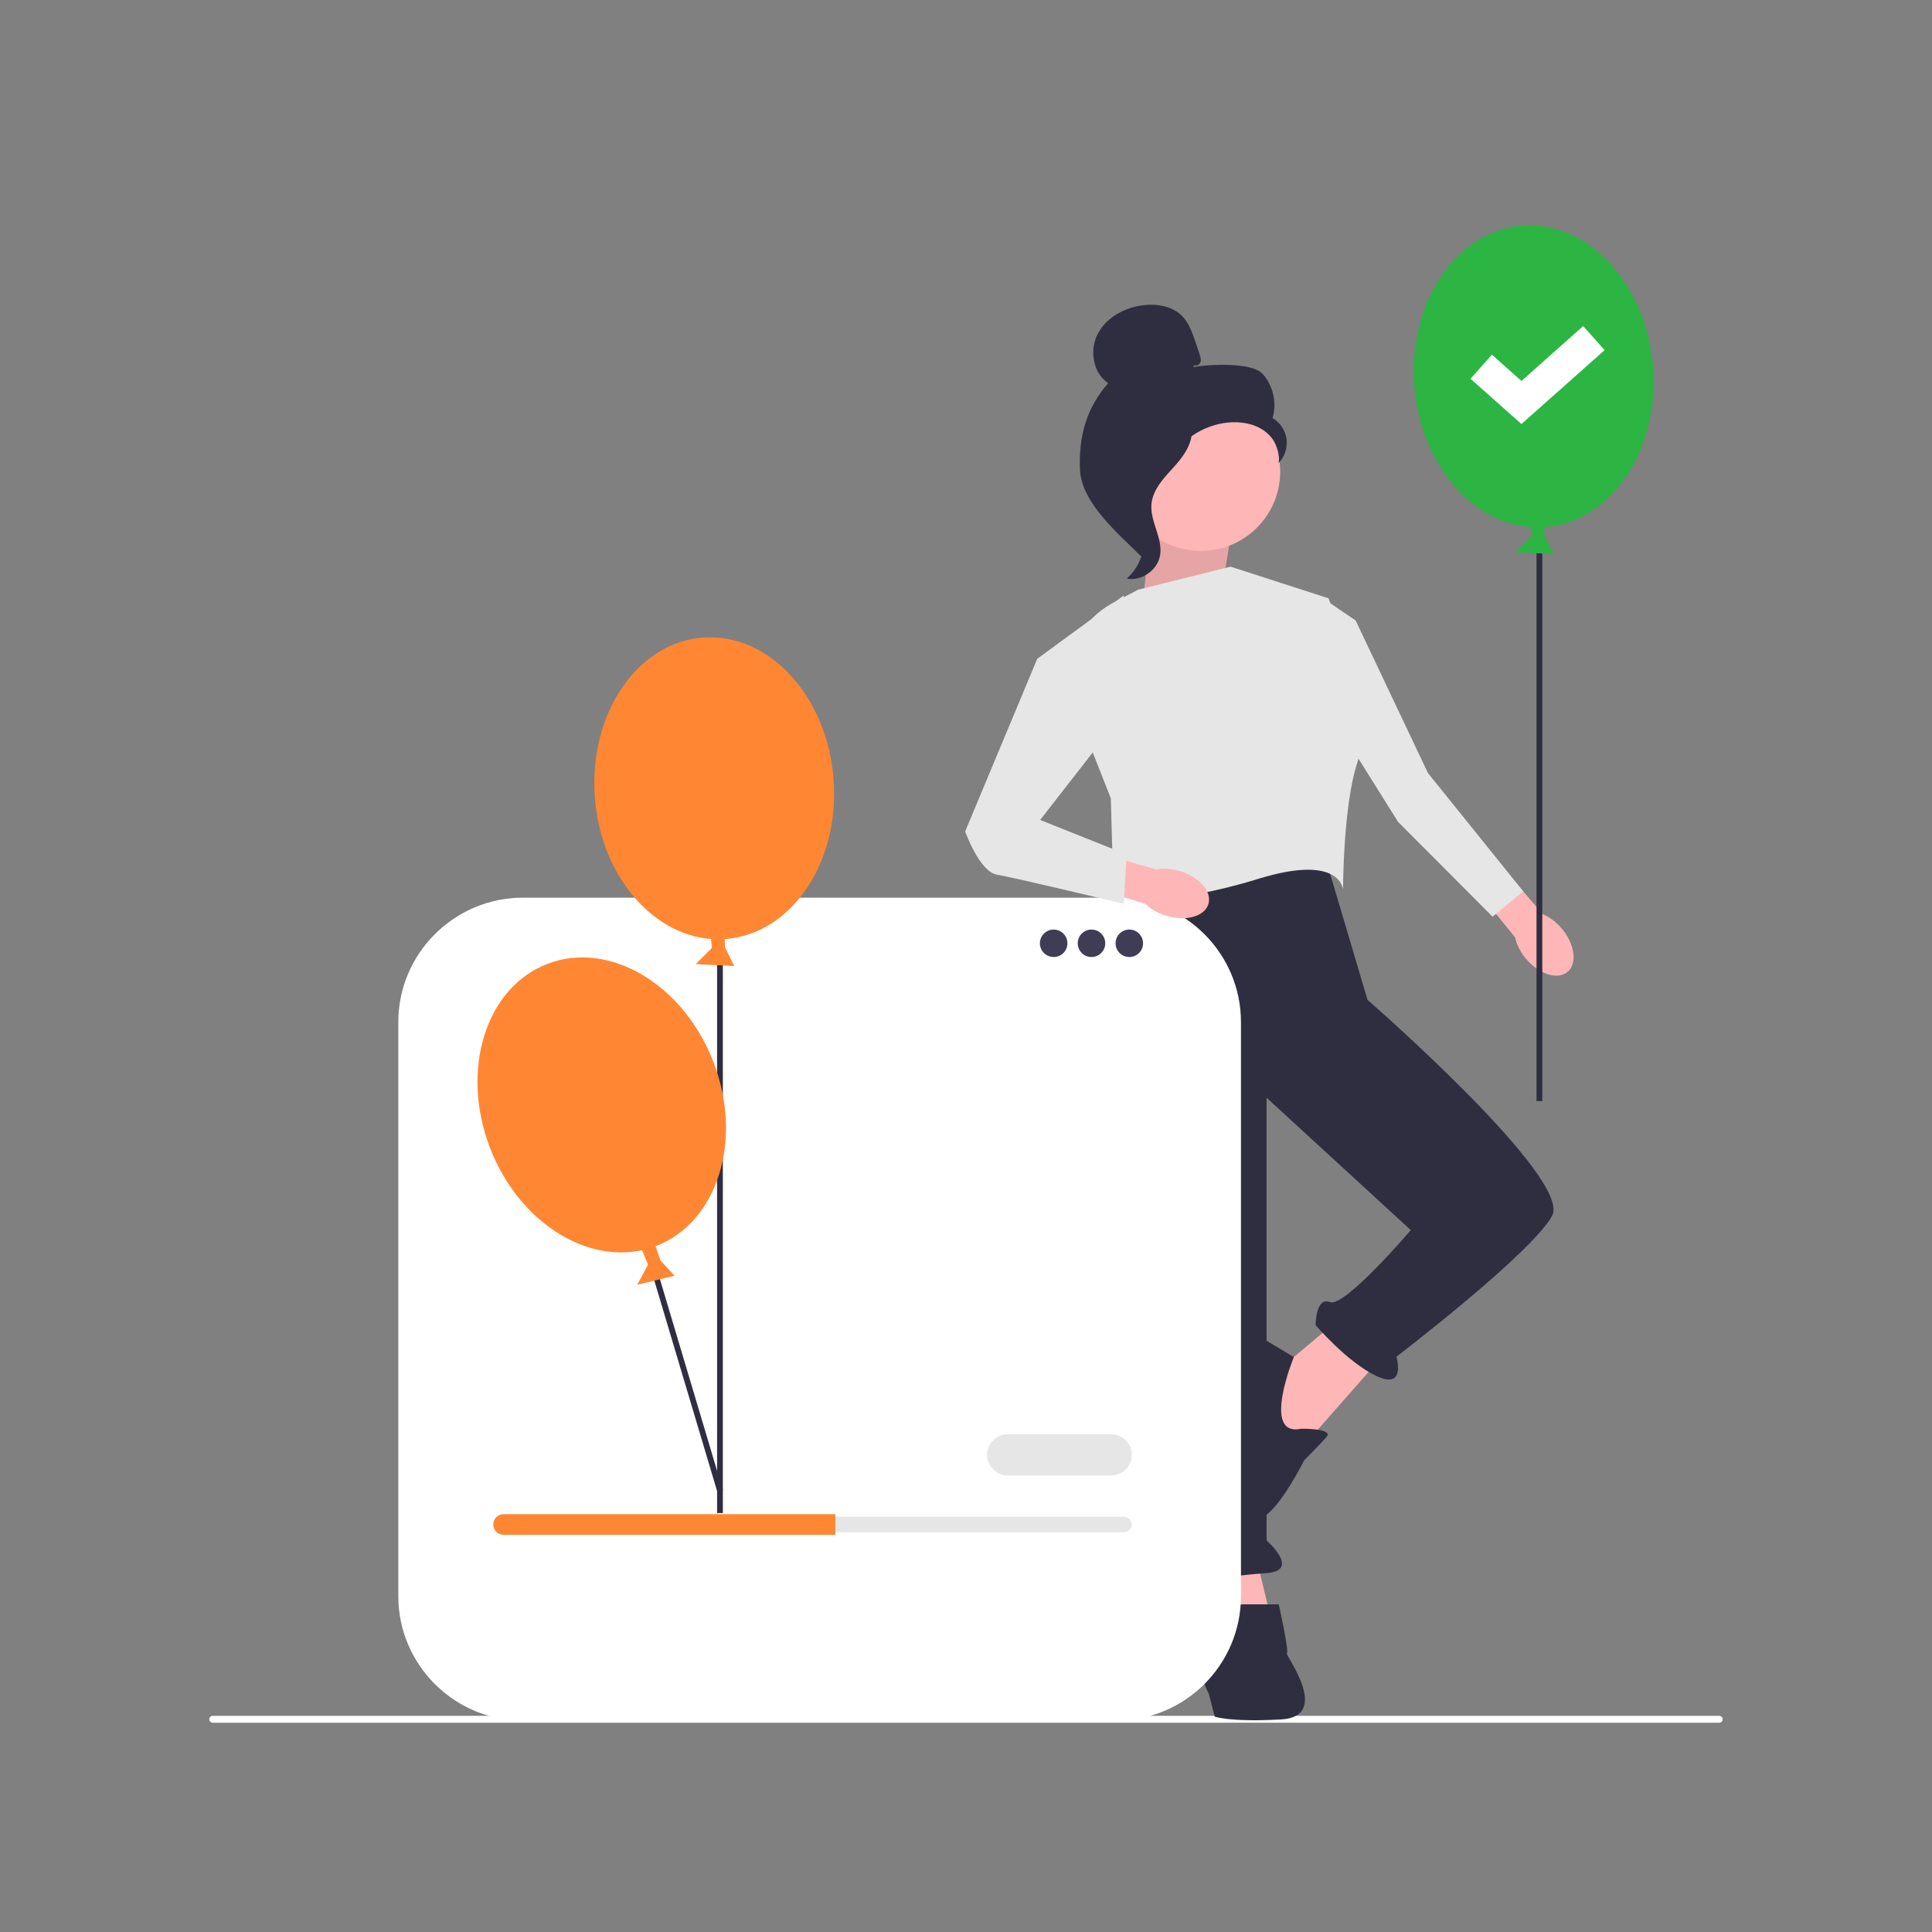 <svg width="120" height="120" viewBox="0 0 120 120" fill="none" xmlns="http://www.w3.org/2000/svg">
<rect x="0" y="0" width="120" height="120" fill="#808080" stroke="none"/>
<path d="M107 106.787C107 106.905 106.905 107 106.787 107H13.213C13.095 107 13 106.905 13 106.787C13 106.669 13.095 106.574 13.213 106.574H106.787C106.905 106.574 107 106.669 107 106.787Z" fill="white"/>
<path d="M77.953 96.429L79.028 100.898L75.803 101.792L75.086 96.965L77.953 96.429Z" fill="#FFB6B6"/>
<path d="M83.149 81.948L79.745 84.808L77.595 88.205L80.641 90.171L85.836 84.272L83.149 81.948Z" fill="#FFB6B6"/>
<path d="M82.074 52.449L84.94 62.103C84.94 62.103 97.661 73.187 96.406 75.511C95.152 77.835 86.732 84.272 86.732 84.272C86.732 84.272 87.357 86.33 85.521 85.48C83.686 84.629 81.715 82.305 81.715 82.305C81.715 82.305 81.715 80.517 82.611 80.875C83.507 81.232 87.628 76.405 87.628 76.405L78.67 68.181V95.681C78.67 95.681 80.82 97.556 78.67 97.708C76.52 97.859 74.549 98.217 74.549 98.217C74.549 98.217 72.041 97.323 72.936 96.429L70.249 81.769L68.278 63.891L69.712 54.594L82.074 52.449Z" fill="#2F2E41"/>
<path d="M76.34 100.362C76.34 100.362 76.52 99.647 77.236 99.647H79.425C79.425 99.647 80.103 102.686 79.924 102.686C79.745 102.686 82.79 106.619 79.565 106.798C76.34 106.977 75.445 106.619 75.445 106.619L75.086 105.208C75.086 105.208 74.549 104.295 74.728 103.58C74.907 102.865 76.34 100.362 76.34 100.362Z" fill="#2F2E41"/>
<path d="M80.82 88.741C80.82 88.741 82.877 88.709 82.386 89.261C81.895 89.814 80.999 90.708 80.999 90.708C80.999 90.708 78.868 94.999 77.873 94.194C76.878 93.39 75.266 84.451 75.803 83.378C76.341 82.305 77.057 82.305 77.057 82.305L80.363 84.289C80.363 84.289 78.311 89.278 80.82 88.741Z" fill="#2F2E41"/>
<path d="M75.803 37.252L76.52 32.782L71.683 30.816L70.966 37.61L75.803 37.252Z" fill="#FFB6B6"/>
<path opacity="0.1" d="M75.803 37.252L76.52 32.782L71.683 30.816L70.966 37.61L75.803 37.252Z" fill="black"/>
<path d="M70.697 36.626L76.43 35.196L82.522 37.163C82.522 37.163 85.209 44.672 84.313 47.353C83.418 50.035 83.418 55.273 83.418 55.273C83.418 55.273 83.328 52.985 78.132 54.594C72.937 56.203 69.174 56.024 69.174 56.024L68.995 49.588L66.745 43.871C65.782 41.428 66.819 38.653 69.15 37.435L70.697 36.626Z" fill="#E6E6E6"/>
<path d="M97.014 57.687C97.823 58.654 97.979 59.855 97.362 60.369C96.745 60.882 95.59 60.515 94.781 59.547C94.452 59.165 94.22 58.71 94.104 58.22L90.728 54.079L92.372 52.751L95.827 56.785C96.289 56.987 96.697 57.296 97.014 57.687Z" fill="#FFB6B6"/>
<path d="M82.261 37.22L81.086 41.864L86.837 51.05L92.707 56.937L94.61 55.362L88.69 48.011L84.202 38.539L82.261 37.22Z" fill="#E6E6E6"/>
<path d="M95.951 32.737C100.046 32.435 103.055 28 102.672 22.83C102.29 17.66 98.659 13.714 94.564 14.016C90.469 14.318 87.46 18.754 87.843 23.924C88.225 29.093 91.856 33.039 95.951 32.737Z" fill="#2CB543"/>
<path d="M92 22.778L94.5 25L99 21" stroke="white" stroke-width="2"/>
<path d="M95.795 32.737H95.436V68.393H95.795V32.737Z" fill="#2F2E41"/>
<path d="M95.884 31.984L95.927 33.248L96.499 34.417L94.112 34.296L95.116 33.289L95.002 32.141L95.884 31.984Z" fill="#2CB543"/>
<path d="M74.581 34.219C77.305 34.219 79.514 32.016 79.514 29.297C79.514 26.578 77.305 24.374 74.581 24.374C71.856 24.374 69.648 26.578 69.648 29.297C69.648 32.016 71.856 34.219 74.581 34.219Z" fill="#FFB6B6"/>
<path d="M74.187 22.679C74.33 22.762 74.521 22.636 74.567 22.478C74.612 22.319 74.559 22.151 74.506 21.995L74.24 21.208C74.051 20.65 73.851 20.073 73.442 19.648C72.825 19.007 71.845 18.844 70.962 18.962C69.828 19.114 68.71 19.727 68.183 20.739C67.655 21.753 67.88 23.166 68.832 23.798C67.475 25.35 67.002 27.081 67.076 29.14C67.151 31.199 69.4 33.094 70.866 34.544C71.194 34.346 71.491 33.418 71.311 33.081C71.131 32.743 71.389 32.353 71.166 32.042C70.943 31.732 70.757 32.226 70.982 31.917C71.124 31.722 70.569 31.274 70.781 31.157C71.803 30.593 72.144 29.321 72.786 28.346C73.561 27.171 74.887 26.375 76.291 26.243C77.064 26.171 77.881 26.302 78.514 26.75C79.148 27.198 79.558 27.998 79.412 28.759C79.792 28.374 79.982 27.809 79.91 27.272C79.839 26.736 79.508 26.239 79.04 25.966C79.324 25.027 79.08 23.946 78.419 23.219C77.758 22.491 75.077 22.615 74.112 22.807" fill="#2F2E41"/>
<path d="M74.037 26.272C72.759 26.409 71.836 27.514 71.057 28.534C70.608 29.122 70.138 29.772 70.149 30.511C70.16 31.258 70.661 31.899 70.9 32.608C71.291 33.766 70.91 35.143 69.979 35.936C70.899 36.111 71.894 35.422 72.053 34.501C72.238 33.429 71.423 32.394 71.52 31.31C71.605 30.355 72.359 29.621 72.999 28.907C73.641 28.193 74.243 27.246 73.948 26.334" fill="#2F2E41"/>
<path d="M69.332 55.935H32.485C28.306 55.935 24.919 59.315 24.919 63.484V99.139C24.919 103.309 28.306 106.689 32.485 106.689H69.332C73.511 106.689 76.898 103.309 76.898 99.139V63.484C76.898 59.315 73.511 55.935 69.332 55.935Z" fill="white"/>
<path d="M69.333 106.868H32.485C28.215 106.868 24.74 103.401 24.74 99.139V63.485C24.74 59.223 28.215 55.756 32.485 55.756H69.333C73.604 55.756 77.078 59.223 77.078 63.485V99.139C77.078 103.401 73.604 106.868 69.333 106.868ZM32.485 56.113C28.412 56.113 25.099 59.42 25.099 63.485V99.139C25.099 103.204 28.412 106.511 32.485 106.511H69.333C73.406 106.511 76.72 103.204 76.72 99.139V63.485C76.72 59.42 73.406 56.113 69.333 56.113H32.485Z" fill="white"/>
<path d="M65.445 59.442C65.917 59.442 66.299 59.061 66.299 58.59C66.299 58.119 65.917 57.737 65.445 57.737C64.973 57.737 64.59 58.119 64.59 58.59C64.59 59.061 64.973 59.442 65.445 59.442Z" fill="#3F3D56"/>
<path d="M67.794 59.442C68.266 59.442 68.649 59.061 68.649 58.59C68.649 58.119 68.266 57.737 67.794 57.737C67.323 57.737 66.94 58.119 66.94 58.59C66.94 59.061 67.323 59.442 67.794 59.442Z" fill="#3F3D56"/>
<path d="M70.144 59.442C70.616 59.442 70.998 59.061 70.998 58.59C70.998 58.119 70.616 57.737 70.144 57.737C69.672 57.737 69.29 58.119 69.29 58.59C69.29 59.061 69.672 59.442 70.144 59.442Z" fill="#3F3D56"/>
<path d="M31.277 94.207C31.012 94.207 30.796 94.422 30.796 94.687C30.796 94.817 30.846 94.936 30.937 95.024C31.028 95.118 31.148 95.168 31.277 95.168H69.814C70.08 95.168 70.296 94.952 70.296 94.687C70.296 94.558 70.246 94.439 70.155 94.351C70.064 94.257 69.944 94.207 69.814 94.207H31.277Z" fill="#E6E6E6"/>
<path d="M51.883 94.047V95.328H31.277C31.101 95.328 30.94 95.257 30.825 95.139C30.706 95.024 30.635 94.864 30.635 94.687C30.635 94.335 30.924 94.047 31.277 94.047L51.883 94.047Z" fill="#FF8733"/>
<path d="M69.012 91.645H62.593C61.885 91.645 61.31 91.07 61.31 90.364C61.31 89.657 61.885 89.083 62.593 89.083H69.012C69.72 89.083 70.296 89.657 70.296 90.364C70.296 91.07 69.72 91.645 69.012 91.645Z" fill="#E6E6E6"/>
<path d="M44.899 92.561L40.412 77.516L40.068 77.618L44.539 92.609" fill="#2F2E41"/>
<path d="M45.054 58.323C49.149 58.021 52.158 53.585 51.776 48.416C51.393 43.246 47.763 39.3 43.667 39.602C39.572 39.904 36.563 44.339 36.946 49.509C37.328 54.679 40.959 58.625 45.054 58.323Z" fill="#FF8733"/>
<path d="M44.898 58.323H44.54V93.979H44.898V58.323Z" fill="#2F2E41"/>
<path d="M40.614 77.08L41.016 78.279L41.898 79.237L39.576 79.8L40.25 78.549L39.813 77.481L40.614 77.08Z" fill="#FF8733"/>
<path d="M44.987 57.57L45.03 58.833L45.602 60.003L43.215 59.881L44.219 58.874L44.105 57.726L44.987 57.57Z" fill="#FF8733"/>
<path d="M40.734 77.395C44.569 75.931 46.174 70.819 44.318 65.977C42.462 61.136 37.848 58.398 34.013 59.862C30.177 61.326 28.573 66.438 30.429 71.279C32.285 76.121 36.899 78.859 40.734 77.395Z" fill="#FF8733"/>
<path d="M73.289 54.105C74.498 54.469 75.289 55.386 75.057 56.154C74.824 56.921 73.656 57.248 72.447 56.883C71.963 56.745 71.518 56.492 71.151 56.146L66.05 54.539L66.692 52.528L71.8 54.003C72.297 53.917 72.808 53.953 73.289 54.105Z" fill="#FFB6B6"/>
<path d="M64.426 40.917L69.801 36.984L69.622 44.493L64.605 50.929L69.98 53.074L69.801 56.137C69.801 56.137 62.993 54.505 61.918 54.326C60.843 54.147 59.947 51.644 59.947 51.644L64.426 40.917Z" fill="#E6E6E6"/>
</svg>

